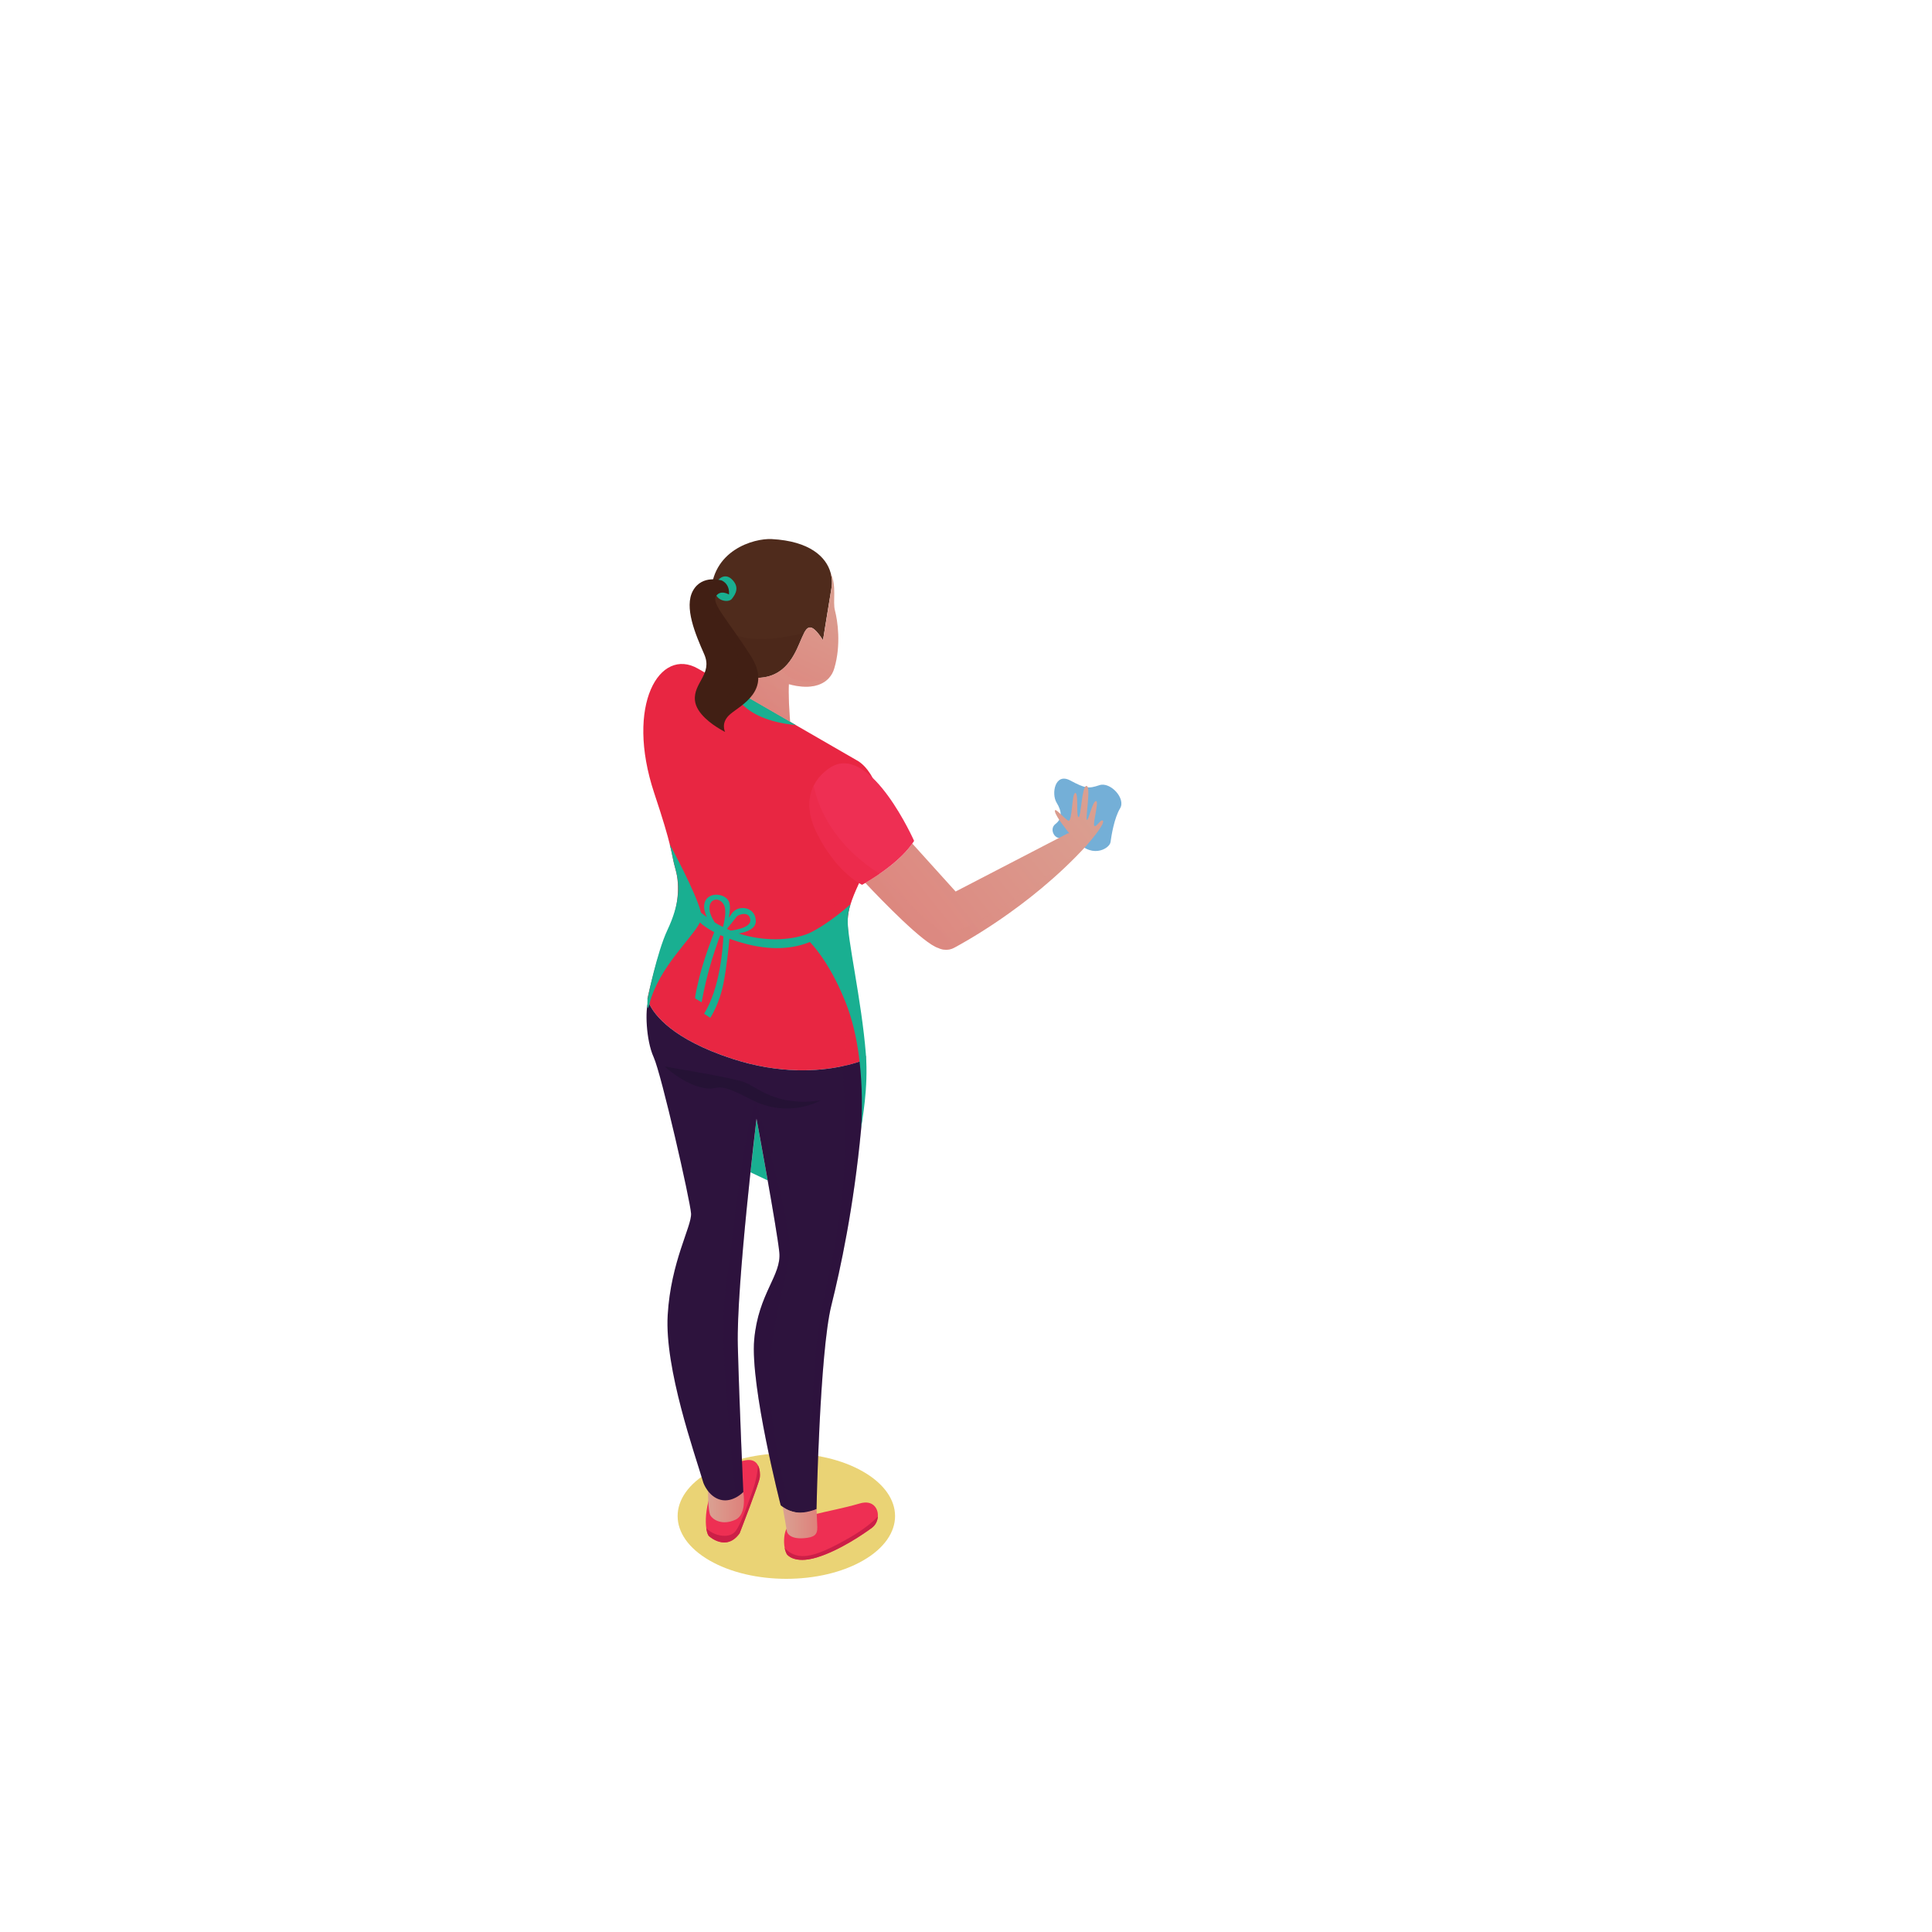 <?xml version="1.0" encoding="utf-8"?>
<!-- Generator: Adobe Illustrator 16.0.0, SVG Export Plug-In . SVG Version: 6.00 Build 0)  -->
<!DOCTYPE svg PUBLIC "-//W3C//DTD SVG 1.1//EN" "http://www.w3.org/Graphics/SVG/1.1/DTD/svg11.dtd">
<svg version="1.1" id="Layer_1" xmlns="http://www.w3.org/2000/svg" xmlns:xlink="http://www.w3.org/1999/xlink" x="0px" y="0px"
	 width="650px" height="650px" viewBox="0 0 650 650" enable-background="new 0 0 650 650" xml:space="preserve">
<polygon fill="#D5A484" points="414.125,500.489 414.125,500.489 414.749,500.843 "/>
<g>
	<path opacity="0.7" fill="#E1C13B" d="M290.425,495.133c14.282,8.237,14.282,21.619,0,29.856c-14.282,8.254-37.443,8.254-51.734,0
		c-14.282-8.237-14.282-21.619,0-29.856C252.981,486.879,276.143,486.879,290.425,495.133z"/>
	<g>
		<path fill="#E82642" d="M285.206,309.393c0.058-1.709,0.4-3.41,0.934-5.161c2.626-8.554,9.805-17.85,9.805-31.019
			c0-6.215-1.542-10.368-3.276-13.04c-2.118-3.339-4.494-4.423-4.494-4.423s-15.841-9.154-22.353-12.906
			c-0.191-0.117-0.383-0.225-0.559-0.325c-3.685-2.109-11.155-6.428-16.5-9.521c-2.568-1.48-4.652-2.685-5.586-3.218l-0.017-0.017
			l-0.025-0.017c-0.017,0-0.033,0-0.05-0.017s-0.017-0.017-0.033-0.037c-0.017,0-0.034-0.009-0.05-0.009
			c-0.025-0.037-0.042-0.037-0.058-0.046c-0.05-0.033-0.108-0.066-0.125-0.066c-0.017-0.013-0.017-0.013-0.017-0.013
			c-0.017,0-0.033-0.012-0.033-0.012c-0.092-0.075-0.125-0.083-0.125-0.083c-0.875-0.504-3.018-1.747-7.771-4.485
			c-12.948-7.475-24.604,12.206-14.774,41.837c3.052,9.138,4.469,14.124,5.27,17.396v0.045c0.942,3.777,1.042,5.236,1.893,8.196
			c1.567,5.523,1.034,13.373-2.626,21.068c-3.385,7.095-6.328,20.23-6.77,22.211c-0.033,0.158-0.05,0.254-0.05,0.254
			s0,0.038,0.033,0.096c0,0.017,0,0.017,0,0.025c0.033,0.158,0.108,0.476,0.283,0.9c0.092,0.237,0.2,0.509,0.342,0.805
			c1.709,3.581,7.688,11.813,27.914,18.409c16.491,5.373,29.864,4.123,37.676,2.355c2.143-0.492,3.869-1.001,5.136-1.431
			c0.967-0.329,1.659-0.612,2.059-0.775c0.033-0.013-0.033-0.404-0.133-1.108C290.216,349.07,284.889,318.472,285.206,309.393z"/>
		<g>
			<path fill="#4F2B1C" d="M279.886,196.533c-0.034,0.45-0.083,0.896-0.15,1.338c-0.592,3.602-1.376,8.475-1.993,12.172
				c-0.483,3.085-0.85,5.353-0.85,5.353c-1.142-1.775-2.076-2.926-2.843-3.568c-1.625-1.388-2.584-0.65-3.51,1.117
				c-0.959,1.776-1.876,4.606-3.435,7.358c-3.785,6.749-8.921,7.996-13.807,7.725c-2.16-0.104-3.685-0.563-4.769-1.05
				c-0.033-0.017-0.1-0.034-0.125-0.05c-1.276-0.6-1.826-1.192-1.826-1.192c-1.234-4.11-4.71-9.209-6.42-16.658
				c-0.583-2.585-0.958-5.436-0.958-8.629c-0.017-15.333,14.457-19.393,20.435-19.084c12.79,0.68,18.359,5.999,19.834,11.406
				C279.819,194.049,279.944,195.32,279.886,196.533z"/>
			<path fill="#EE2F53" d="M255.633,497.071c-0.15,1.684-6.795,18.78-6.795,18.78c-4.469,6.294-10.238,1.013-10.238,1.013
				c-0.375-0.254-0.767-1.201-0.976-2.681c-0.342-2.389-0.233-6.165,1.175-10.776c2.268-7.475,7.112-11.264,12.023-12.109
				c2.284-0.417,3.526,0.454,4.168,1.667C255.741,494.349,255.733,496.175,255.633,497.071z"/>
			<path fill="#EE2F53" d="M295.344,510.161c-0.075,1.463-0.75,2.922-2.009,3.855c-2.518,1.868-10.847,7.638-18.551,9.972
				c-7.72,2.326-10.038-1.059-10.038-1.059c-0.367-0.625-0.601-1.363-0.75-2.151c-0.467-2.4-0.092-5.223,0.608-6.361
				c3.01-4.827,13.532-5.327,24.712-8.612C293.526,504.579,295.527,507.339,295.344,510.161z"/>
			<polygon fill="#19AF91" points="252.489,394.4 258.284,397.144 254.524,376.366 			"/>
			
				<linearGradient id="SVGID_1_" gradientUnits="userSpaceOnUse" x1="183.791" y1="506.889" x2="195.894" y2="506.889" gradientTransform="matrix(1 0 0 1 54.4 0)">
				<stop  offset="0.01" style="stop-color:#DAA192"/>
				<stop  offset="0.99" style="stop-color:#DE817B"/>
			</linearGradient>
			<path fill="url(#SVGID_1_)" d="M238.191,501.628c0,0,0.008,6.824,0.8,8.199c0.775,1.376,3.927,3.544,8.454,1.455
				c4.002-1.851,2.618-9.316,2.618-9.316s-3.019,2.159-6.354,1.771C240.367,503.341,238.191,501.628,238.191,501.628z"/>
			<path fill="#74AFD7" d="M361.376,281.746c-0.951-1.388-1.843-1.117-4.068,0c-2.227,1.125-4.544-2.709-2.227-4.51
				c2.317-1.797,2.26-4.144,0.4-7.187c-1.843-3.035-0.534-10.205,4.577-7.475c5.11,2.731,6.161,2.806,9.838,1.588
				c3.66-1.217,8.946,4.469,6.945,7.795c-1.993,3.331-2.901,9.08-3.219,11.373C373.298,285.623,366.62,289.408,361.376,281.746z"/>
			<path fill="#2D133D" d="M291.258,356.369c-0.3,8.188-0.833,15.971-1.526,23.337c-0.017,0.066-0.017,0.129-0.017,0.188
				c-2.484,26.354-6.97,47.09-10.021,59.337c-3.943,15.866-4.986,68.476-4.986,68.476c-0.383,0.183-0.759,0.362-1.117,0.5
				c-3.118,1.242-5.761,0.867-7.679,0.142c-2.059-0.767-3.26-1.935-3.26-1.935s-10.289-40.103-8.904-55.727
				c1.4-15.6,9.238-21.582,8.446-29.369c-0.784-7.799-7.67-44.951-7.67-44.951s-6.812,56.378-6.295,76.305
				c0.517,19.918,1.843,49.295,1.843,49.295s-0.9,0.971-2.36,1.775c-1.375,0.754-3.227,1.354-5.252,0.854
				c-4.194-1.063-5.811-5.698-5.811-5.698c-2.926-9.896-13.073-38.406-12.014-56.449c1.05-18.063,8.129-29.889,7.862-34.191
				c-0.267-4.276-9.963-46.831-12.589-52.604c-2.626-5.773-2.876-16.254-1.776-18.646c0.092,0.237,0.2,0.509,0.342,0.805
				c1.709,3.581,7.688,11.813,27.914,18.409c16.066,5.231,29.189,4.181,37.068,2.48c2.443-0.518,4.369-1.084,5.745-1.556
				C290.166,356.815,290.858,356.532,291.258,356.369z"/>
			<path fill="#2D133D" d="M291.258,356.369c0.008-0.354,0.033-0.737,0.05-1.108c0,0-0.075,0-0.184,0
				C291.233,355.961,291.283,356.365,291.258,356.369z"/>
			
				<linearGradient id="SVGID_2_" gradientUnits="userSpaceOnUse" x1="226.619" y1="191.958" x2="201.449" y2="244.264" gradientTransform="matrix(1 0 0 1 54.4 0)">
				<stop  offset="0.01" style="stop-color:#DAA192"/>
				<stop  offset="0.99" style="stop-color:#DE817B"/>
			</linearGradient>
			<path fill="url(#SVGID_2_)" d="M280.695,224.834c-0.35,1.226-0.934,2.318-1.743,3.21c-2.534,2.86-7.203,3.89-13.548,2.134
				c-0.184,3.277,0.1,8.421,0.417,12.648c-0.191-0.104-0.383-0.217-0.559-0.309c-3.677-2.109-11.147-6.436-16.5-9.521
				c0.158-2.101,0.066-4.227-0.233-6.02c1.084,0.487,2.609,0.946,4.769,1.05c3.235,0.175,6.57-0.313,9.563-2.614
				c1.517-1.176,2.959-2.831,4.244-5.111c3.81-6.749,3.835-14.065,9.788-4.907c0,0,1.751-10.905,2.843-17.525
				c0.066-0.442,0.116-0.888,0.15-1.338c0.058-1.213-0.067-2.484-0.417-3.764c2.143,4.585,0.6,9.584,1.459,12.714
				C281.787,208.723,283.046,216.922,280.695,224.834z"/>
			
				<linearGradient id="SVGID_3_" gradientUnits="userSpaceOnUse" x1="208.911" y1="512.256" x2="220.578" y2="512.256" gradientTransform="matrix(1 0 0 1 54.4 0)">
				<stop  offset="0.01" style="stop-color:#DAA192"/>
				<stop  offset="0.99" style="stop-color:#DE817B"/>
			</linearGradient>
			<path fill="url(#SVGID_3_)" d="M263.312,506.96l1.434,8.266c0,0,0.425,2.664,5.636,2.289c3.66-0.267,4.661-1.201,4.594-3.752
				c-0.05-1.746-0.259-6.057-0.259-6.057s-3.677,1.529-6.628,1.142C265.146,508.452,263.312,506.96,263.312,506.96z"/>
			
				<linearGradient id="SVGID_4_" gradientUnits="userSpaceOnUse" x1="313.386" y1="260.422" x2="232.548" y2="324.345" gradientTransform="matrix(1 0 0 1 54.4 0)">
				<stop  offset="0.01" style="stop-color:#DAA192"/>
				<stop  offset="0.99" style="stop-color:#DE817B"/>
			</linearGradient>
			<path fill="url(#SVGID_4_)" d="M365.795,284.146l0.017,0.017c-0.092,0.091-0.192,0.188-0.284,0.284
				c-0.066,0.075-0.108,0.142-0.108,0.142c-19.492,21.269-43.454,33.725-44.213,34.166c-2.876,1.651-5.511,0.192-5.511,0.192
				c-4.944-1.476-18.809-15.812-24.554-21.911c1.092-0.638,2.868-1.717,4.911-3.139c3.652-2.514,8.104-6.099,10.88-10.093
				l14.574,16.137c4.485-2.33,37.751-19.572,37.751-19.572c0.15-0.029,0.309-0.05,0.467-0.05c0,0-4.594-5.586-4.818-7.362
				c-0.233-1.776,3.293,2.676,4.568,3.151c1.293,0.45,1.084-9.146,2.284-9.333c1.176-0.171,0.226,8.025,1.102,8.137
				c0.842,0.096,1.092-10.526,2.667-10.497c1.576,0.045-0.35,10.717,0.126,11.401c0.475,0.675,2-6.778,3.185-6.27
				c0.875,0.38-1.31,7.8-0.65,8.321c0.675,0.5,2.143-2.314,2.802-1.793C372.015,276.864,367.195,282.538,365.795,284.146z"/>
			<path fill="#19AF91" d="M267.705,243.919v0.017c-18.867-1.809-21.127-11.756-21.219-12.239c0-0.017,0-0.017,0-0.017
				L267.705,243.919z"/>
			<path fill="#251235" d="M223.584,358.796c4.193,0.805,22.219,3.672,26.713,5.244c4.485,1.576,10.555,8.399,25.721,6.182
				c0,0-10.622,6.403-23.528-0.412c-12.915-6.816-9.729-2.363-16.449-3.936C229.52,364.345,223.584,358.796,223.584,358.796z"/>
			<path fill="#CC1F47" d="M255.633,497.071c-0.15,1.684-6.795,18.78-6.795,18.78c-4.469,6.294-10.238,1.013-10.238,1.013
				c-0.375-0.254-0.767-1.201-0.976-2.681c2.726,2.71,7.454,3.368,9.488,1.347c1.917-1.9,4.452-9.509,5.903-13.444
				c1.226-3.331,1.834-6.398,1.976-9.121C255.741,494.349,255.733,496.175,255.633,497.071z"/>
			<path fill="#CC1F47" d="M295.344,510.161c-0.075,1.463-0.75,2.922-2.009,3.855c-2.518,1.868-10.847,7.638-18.551,9.972
				c-7.72,2.326-10.038-1.059-10.038-1.059c-0.367-0.625-0.601-1.363-0.75-2.151c0.892,1.055,2.768,2.66,5.819,2.756
				c4.561,0.121,10.664-3.151,16.167-6.295C290.108,514.876,293.568,512.187,295.344,510.161z"/>
			<path opacity="0.2" fill="#2D133D" d="M265.913,508.348c-2.059-0.767-3.26-1.935-3.26-1.935s-10.289-40.103-8.904-55.727
				c1.4-15.6,9.238-21.582,8.446-29.369c-0.784-7.799-7.67-44.951-7.67-44.951s-6.812,56.378-6.295,76.305
				c0.517,19.918,1.843,49.295,1.843,49.295s-0.9,0.971-2.36,1.775c-0.617-4.439-1.351-10.938-2.126-20.252
				c-1.884-22.619-3.16-37.381-1.334-50.938c1.801-13.581,4.953-40.119,6.937-50.157c1.951-10.038,3.093-11.722,3.093-11.722
				s11.855,39.852,11.438,49.665c-0.375,9.854-8.646,29.706-6.478,51.733C260.818,488.055,264.187,501.928,265.913,508.348z"/>
			<path opacity="0.2" fill="#2D133D" d="M291.258,356.369c-0.3,8.188-0.833,15.971-1.526,23.337
				c-0.017,0.066-0.017,0.129-0.017,0.188c-2.484,26.354-6.97,47.09-10.021,59.337c-3.943,15.866-4.986,68.476-4.986,68.476
				c-0.383,0.183-0.759,0.362-1.117,0.5c-0.367-6.687-0.992-23.312,0.2-44.146c1.576-27.275,6.295-34.859,9.238-59.246
				c2.218-18.313,1.101-37.635,0.425-46.113c2.443-0.518,4.369-1.084,5.745-1.556C290.166,356.815,290.858,356.532,291.258,356.369z
				"/>
			<path opacity="0.4" fill="#E82642" d="M291.125,355.261c0.1,0.704,0.167,1.096,0.133,1.108c-0.4,0.163-1.092,0.446-2.059,0.775
				c-1.268,0.43-2.993,0.938-5.136,1.431c0.5-4.061,0.951-12.648-2.026-23.646c-4.186-15.462-5.428-22.481-1.042-31.499
				c3.985-8.15,13.848-27.592,11.672-43.258c1.734,2.672,3.276,6.824,3.276,13.04c0,13.169-7.178,22.465-9.805,31.019
				c-0.534,1.751-0.875,3.452-0.934,5.161C284.889,318.472,290.216,349.07,291.125,355.261z"/>
			<path fill="#EE2F53" d="M307.541,282.904c-0.191,0.292-0.408,0.601-0.608,0.9c-2.81,4.027-7.32,7.646-10.989,10.172
				c-1.993,1.388-3.727,2.422-4.802,3.06c-0.684,0.392-1.109,0.625-1.109,0.625s-8.487-3.918-15.141-17.262
				c-3.552-7.12-2.952-12.381-1.142-16.05c1.967-3.956,5.344-6.049,6.445-6.62C293.384,251.043,307.541,282.904,307.541,282.904z"/>
			<path fill="#19AF91" d="M291.309,354.564c-1.426-17.9-6.32-39.04-6.103-45.172c0.058-1.709,0.4-3.41,0.934-5.161
				c0,0-7.07,6.479-13.923,9.746c-5.002,2.143-13.382,2.969-22.119,0.571c-0.534-0.146-1.059-0.308-1.567-0.479
				c2.81-0.504,5.828-1.643,5.753-4.248c-0.125-4.852-6.028-5.569-8.121-2.426c-0.316,0.467-0.625,0.93-0.934,1.389
				c0.375-2.109,0.542-4.248,0.017-5.453c-1.317-2.947-7.412-3.473-8.262,0.721c-0.292,1.401,0.142,2.998,0.817,4.515
				c-0.775-0.567-1.442-1.101-1.976-1.551c-1.542-6.512-10.472-22.903-10.472-22.903s0,0.033,0.017,0.096v0.045
				c0.942,3.777,1.042,5.236,1.893,8.196c1.567,5.523,1.367,11.78-2.693,20.394c-3.602,7.62-6.72,23.252-6.72,23.261
				c-0.2,3.622,0.1,3.747,0.625,1.705c3.185-12.394,14.399-22.165,17.017-27.476c0.934,0.892,2.451,2.047,4.802,3.276
				c-0.809,2.093-3.527,9.208-5.019,15.286c-1.768,7.208-1.376,7.016-1.376,7.016l2.168,1.31c0,0,0.85-5.11,2.551-11.276
				c1.267-4.581,2.935-9.246,3.71-11.339c0.333,0.142,0.692,0.296,1.051,0.438c-0.175,3.811-1.134,17.45-6.495,26.013l2.093,1.385
				c0,0,3.06-4.628,4.427-11.614c1.017-5.14,1.717-11.823,2.018-14.991c1.692,0.617,3.61,1.222,5.819,1.793
				c10.172,2.613,17.317,0.917,21.235-0.713c2.702,2.848,7.445,8.934,11.939,20.089c2.326,5.778,3.744,12.098,4.561,18.296
				c0.083,0.617,0.159,1.23,0.226,1.843c0.967,8.4,0.875,16.471,0.533,22.562C290,376.813,292.226,366.153,291.309,354.564z
				 M247.862,308.379c0.659-0.784,4.302-1.955,4.585,1.117c0.233,2.481-4.677,3.348-6.595,3.589
				c-0.434-0.184-0.867-0.362-1.284-0.555C245.745,311.035,247.437,308.884,247.862,308.379z M238.683,305.428
				c0.067-3.405,3.744-3.672,4.986-0.717c0.734,1.738,0.167,4.832-0.425,7.065c-0.025,0.038-0.033,0.059-0.058,0.092
				c-0.967-0.491-1.868-1-2.702-1.509C239.55,308.921,238.649,307.091,238.683,305.428z"/>
			<path opacity="0.4" fill="#E82642" d="M295.944,293.977c-1.993,1.388-3.727,2.422-4.802,3.06
				c-0.684,0.392-1.109,0.625-1.109,0.625s-8.487-3.918-15.141-17.262c-3.552-7.12-2.952-12.381-1.142-16.05
				C275.242,271.591,280.145,283.893,295.944,293.977z"/>
			
				<linearGradient id="SVGID_5_" gradientUnits="userSpaceOnUse" x1="220.61" y1="220.798" x2="193.132" y2="242.527" gradientTransform="matrix(1 0 0 1 54.4 0)">
				<stop  offset="0.01" style="stop-color:#DAA192"/>
				<stop  offset="0.99" style="stop-color:#DE817B"/>
			</linearGradient>
			<path opacity="0.3" fill="url(#SVGID_5_)" d="M265.404,230.179c-0.184,3.277,0.1,8.421,0.417,12.648
				c-0.191-0.104-0.383-0.217-0.559-0.309c-3.677-2.109-11.147-6.436-16.5-9.521c0.158-2.101,0.066-4.227-0.233-6.02
				c1.084,0.487,2.609,0.946,4.769,1.05c3.235,0.175,6.57-0.313,9.563-2.614c4.686,5.507,11.797,3.981,16.091,2.63
				C276.418,230.904,271.749,231.934,265.404,230.179z"/>
			
				<linearGradient id="SVGID_6_" gradientUnits="userSpaceOnUse" x1="311.041" y1="262.648" x2="233.346" y2="324.086" gradientTransform="matrix(1 0 0 1 54.4 0)">
				<stop  offset="0.01" style="stop-color:#DAA192"/>
				<stop  offset="0.99" style="stop-color:#DE817B"/>
			</linearGradient>
			<path opacity="0.3" fill="url(#SVGID_6_)" d="M365.795,284.146l0.017,0.017c-0.092,0.091-0.192,0.188-0.284,0.284
				c-0.066,0.075-0.108,0.142-0.108,0.142c-19.492,21.269-43.454,33.725-44.213,34.166c-2.876,1.651-5.511,0.192-5.511,0.192
				c-4.944-1.476-18.809-15.812-24.554-21.911c1.092-0.638,2.868-1.717,4.911-3.139c4.869,5.207,17.325,18.205,21.402,19.639
				c5.111,1.805,19.61-8.434,32.641-17.483c11.13-7.708,18.017-15.57,20.894-19.977
				C372.015,276.864,367.195,282.538,365.795,284.146z"/>
			<path opacity="0.2" fill="#411F14" d="M261.411,214.655c3.685-0.488,6.687-1.067,9.129-1.709
				c-0.959,1.776-1.876,4.606-3.435,7.358c-3.785,6.749-8.921,7.996-13.807,7.725c-2.16-0.104-3.685-0.563-4.769-1.05
				c-0.033-0.017-0.1-0.034-0.125-0.05c-1.276-0.6-1.826-1.192-1.826-1.192c-1.234-4.11-4.71-9.209-6.42-16.658
				C243.793,212.908,250.197,216.118,261.411,214.655z"/>
			<g>
				<g>
					<path fill="#19AF91" d="M246.228,201.481c1.367-1.717,2.618-4.01,0-6.574c-2.609-2.572-5.919,0.246-5.711,3.802
						C240.717,202.257,245.127,202.882,246.228,201.481z"/>
					<path fill="#411F14" d="M245.745,240.209c-3.477,2.901-1.792,6.036-1.792,6.036s-0.659-0.313-1.651-0.909
						c-2.743-1.609-8.012-5.245-8.488-9.63c-0.642-5.978,6.045-8.909,3.11-15.591c-2.952-6.703-6.87-15.862-3.769-21.411
						c3.118-5.553,9.729-3.385,9.729-3.385c1.884,0.942,2.31,2.66,2.385,3.727c0.05,0.584-0.017,0.963-0.017,0.963
						s-2.935-1.796-4.418,0.659c-1.468,2.455,4.418,8.496,11.764,20.026C259.951,232.242,249.213,237.278,245.745,240.209z"/>
				</g>
				<path opacity="0.1" fill="#411F14" d="M245.745,240.209c-3.477,2.901-1.792,6.036-1.792,6.036s-0.659-0.313-1.651-0.909
					c-2.035-6.983,4.227-11.268,6.228-19.084c2.259-8.854-9.93-16.917-9.33-24.07c0.475-5.699,4.01-4.561,6.07-3.135
					c0.05,0.584-0.017,0.963-0.017,0.963s-2.935-1.796-4.418,0.659c-1.468,2.455,4.418,8.496,11.764,20.026
					C259.951,232.242,249.213,237.278,245.745,240.209z"/>
			</g>
		</g>
	</g>
</g>
</svg>
